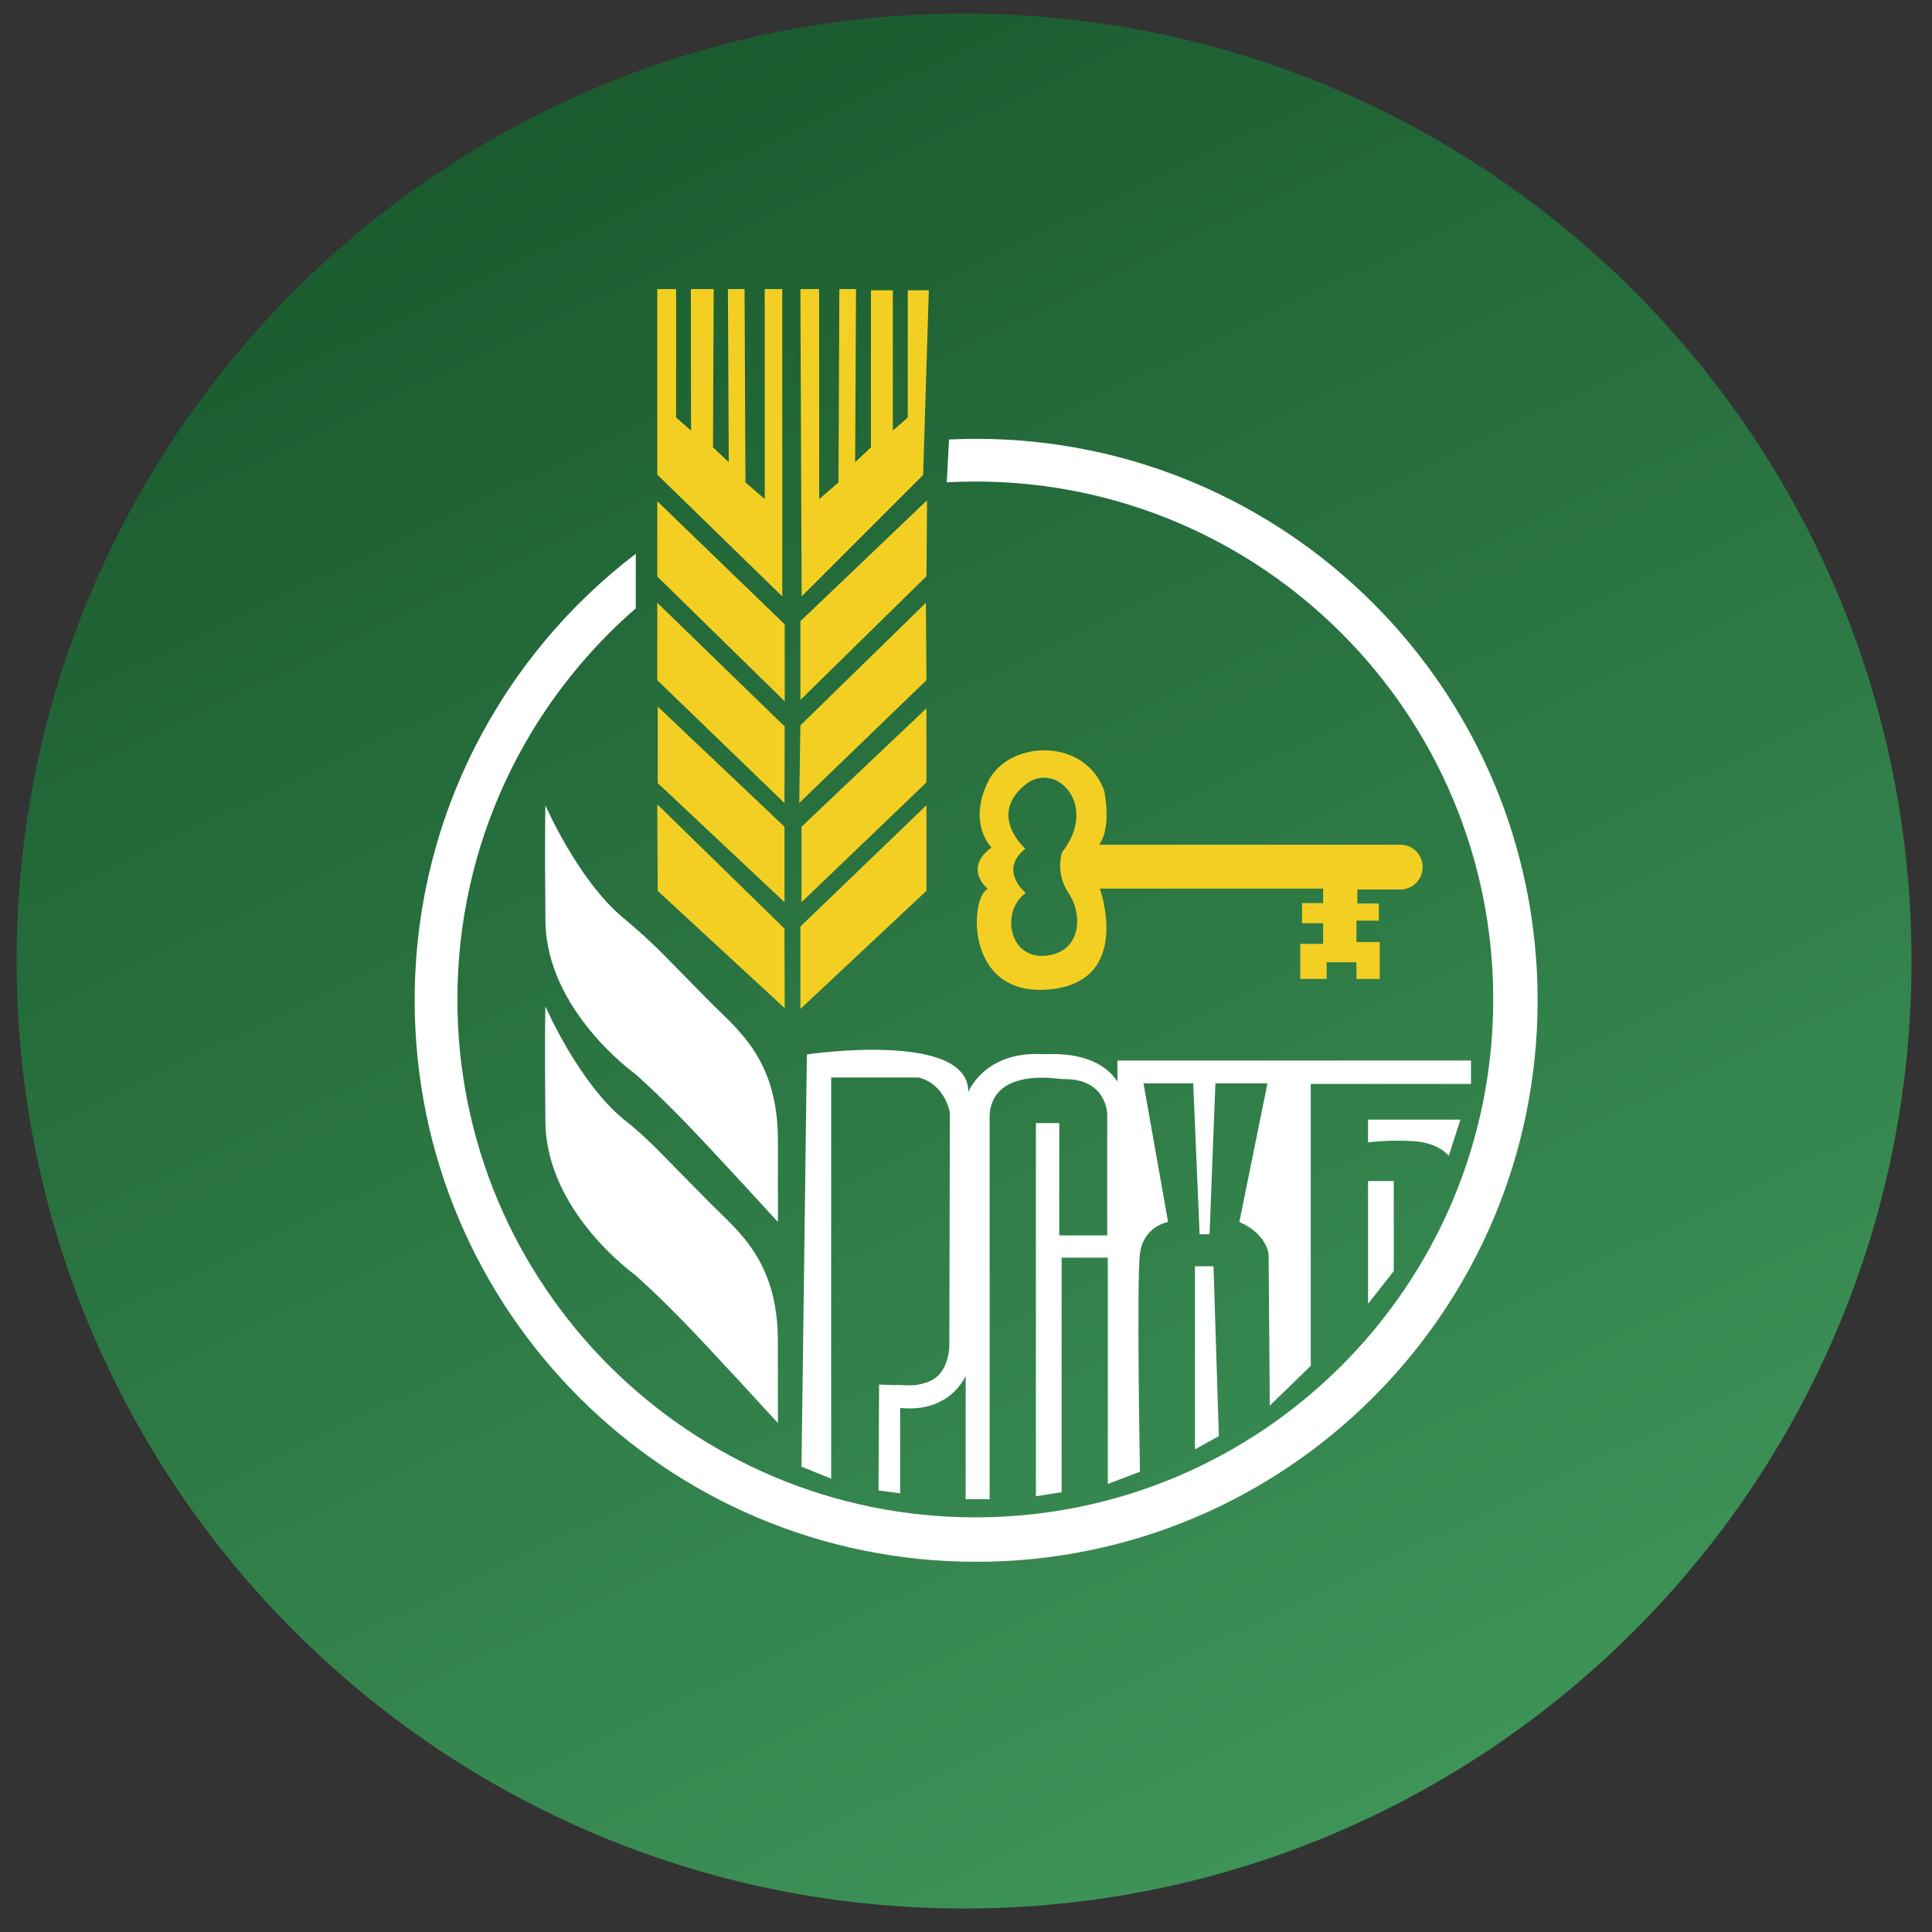 <svg width="63" height="63" viewBox="0 0 63 63" fill="none" xmlns="http://www.w3.org/2000/svg">
<rect x="0" y="0" width="63" height="63" fill="#333333" stroke="none"/>
<g clip-path="url(#clip0_2271_2099)">
<path d="M62.332 31.338C62.332 14.275 48.499 0.443 31.436 0.443C14.373 0.443 0.541 14.275 0.541 31.338C0.541 48.401 14.373 62.234 31.436 62.234C48.499 62.234 62.332 48.401 62.332 31.338Z" fill="url(#paint0_linear_2271_2099)"/>
<path d="M21.433 9.427H22.047L22.047 13.614L22.534 14.042L22.528 9.427H23.272L23.25 14.586L23.764 15.072L23.736 9.427H24.279L24.308 15.73L24.938 16.274L24.936 9.427H25.508L25.509 19.449L21.433 15.477V9.427Z" fill="#F3CF23"/>
<path d="M21.433 16.344L25.588 20.359V22.869L21.433 18.799V16.344Z" fill="#F3CF23"/>
<path d="M21.433 19.655L25.588 23.691L25.581 26.187L21.433 22.181V19.655Z" fill="#F3CF23"/>
<path d="M21.447 23.04L25.581 26.959V29.419L21.447 25.534V23.04Z" fill="#F3CF23"/>
<path d="M21.433 26.228L25.581 30.281L25.588 32.875L21.447 29.052L21.433 26.228Z" fill="#F3CF23"/>
<path d="M30.288 9.465H29.602V13.614L29.115 14.042V9.465H28.4V14.586L27.885 15.072L27.914 9.427H27.37L27.342 15.73L26.713 16.274L26.711 9.427H26.1L26.14 19.449L30.103 15.487L30.288 9.465Z" fill="#F3CF23"/>
<path d="M30.23 16.313L26.1 20.256V22.824L30.211 18.79L30.23 16.313Z" fill="#F3CF23"/>
<path d="M30.193 19.655L26.099 23.655L26.062 26.185L30.21 22.18L30.193 19.655Z" fill="#F3CF23"/>
<path d="M30.21 23.097L26.136 26.959V29.42L30.21 25.514V23.097Z" fill="#F3CF23"/>
<path d="M30.211 26.258L26.1 30.212V32.901L30.211 29.047V26.258Z" fill="#F3CF23"/>
<path d="M45.663 27.546H35.836C36.265 27.002 36.008 25.787 36.008 25.787C35.364 24.013 32.874 24.142 32.217 25.49C31.544 26.875 32.332 27.632 32.332 27.632C31.393 28.337 32.212 28.986 32.212 28.986C31.631 29.224 31.43 32.504 34.196 32.266C36.962 32.028 35.864 28.976 35.864 28.976H43.145V29.448H42.458V30.106H43.145V30.779H42.401V31.922H43.26V31.379H44.232V31.922H44.991V30.721H44.232V30.02H44.962V29.462H44.261V29.005H45.663C46.065 29.005 46.392 28.678 46.392 28.275C46.392 27.871 46.066 27.545 45.663 27.545L45.663 27.546ZM34.121 31.164C32.9 31.302 32.618 29.719 33.448 29.118C33.448 29.118 32.547 28.389 33.434 27.673C33.434 27.673 32.213 26.61 33.405 25.609C34.427 24.751 35.846 26.257 34.635 27.788C34.635 27.788 34.392 28.46 34.85 29.132C35.307 29.804 35.28 31.032 34.12 31.163L34.121 31.164Z" fill="#F3CF23"/>
<path d="M17.785 26.258C17.785 26.258 18.834 28.681 20.301 29.911C20.767 30.302 21.222 30.706 21.648 31.14C22.1 31.602 22.653 32.165 23.107 32.624C24.051 33.581 25.367 34.525 25.367 37.186V39.847C25.367 39.847 23.279 37.559 22.306 36.557C21.333 35.556 20.704 35.012 20.704 35.012C20.704 35.012 17.815 32.953 17.786 30.035C17.758 27.117 17.786 26.259 17.786 26.259L17.785 26.258Z" fill="white"/>
<path d="M17.785 32.815C17.785 32.815 18.887 35.361 20.41 36.558C20.815 36.876 21.189 37.23 21.549 37.598C22.017 38.075 22.619 38.688 23.106 39.182C24.05 40.138 25.366 41.083 25.366 43.743V46.404C25.366 46.404 23.277 44.116 22.305 43.114C21.332 42.113 20.703 41.569 20.703 41.569C20.703 41.569 17.813 39.51 17.785 36.592C17.756 33.674 17.785 32.816 17.785 32.816L17.785 32.815Z" fill="white"/>
<path d="M26.136 47.828L26.311 34.383C26.311 34.383 31.603 33.597 31.574 35.613C31.574 35.613 32.083 34.301 33.929 34.371C34.048 34.375 34.167 34.376 34.287 34.373C34.719 34.362 35.885 34.416 36.438 35.269V34.583H47.967V35.345H42.742V44.538L41.406 45.835L41.368 40.914C41.368 40.914 41.329 40.246 40.414 39.846L41.33 35.326H39.633L39.442 40.247H39.118L38.909 35.326H37.288L38.089 39.846C38.089 39.846 37.288 39.98 37.173 40.877C37.059 41.773 37.173 47.99 37.173 47.99L36.124 48.39V41.01H34.618V48.658L33.779 48.791V36.623H34.541V40.285H36.105V36.318C36.105 36.318 36.087 35.208 34.764 35.19C34.654 35.188 34.544 35.182 34.434 35.169C33.891 35.105 32.191 35.027 32.271 36.566V48.886H31.489V44.862C31.489 44.862 30.998 46.083 29.353 45.911V48.696L28.647 48.6L28.666 45.148L29.148 45.166C29.429 45.147 29.711 45.209 30.006 45.138C30.307 45.065 30.846 44.946 30.956 43.965L30.974 36.28C30.974 36.28 30.831 35.369 29.964 35.136H27.103V48.218L26.138 47.827L26.136 47.828Z" fill="white"/>
<path d="M44.61 36.509H47.623L47.242 37.691C47.242 37.691 46.937 37.271 46.117 37.214C45.297 37.157 44.61 37.253 44.61 37.253V36.509H44.61Z" fill="white"/>
<path d="M44.61 38.512H45.449V41.448L44.61 42.516V38.512Z" fill="white"/>
<path d="M31.832 14.31C31.536 14.31 31.241 14.317 30.947 14.331L30.873 15.728C31.181 15.712 31.491 15.702 31.803 15.702C41.13 15.702 48.692 23.263 48.692 32.59C48.692 41.917 41.13 49.479 31.803 49.479C22.476 49.479 14.915 41.917 14.915 32.59C14.915 27.498 17.168 22.933 20.732 19.837V18.058C16.35 21.403 13.522 26.68 13.522 32.619C13.522 42.731 21.719 50.928 31.831 50.928C41.943 50.928 50.14 42.731 50.14 32.619C50.14 22.507 41.943 14.31 31.831 14.31H31.832Z" fill="white"/>
<path d="M38.966 41.291H39.571L39.745 46.829L38.966 47.262V41.291Z" fill="white"/>
</g>
<defs>
<linearGradient id="paint0_linear_2271_2099" x1="15.473" y1="-0.946" x2="53.71" y2="78.924" gradientUnits="userSpaceOnUse">
<stop offset="0.048" stop-color="#1A5A2E"/>
<stop offset="1" stop-color="#4AA767"/>
</linearGradient>
<clipPath id="clip0_2271_2099">
<rect width="61.791" height="61.791" fill="white" transform="translate(0.541 0.443)"/>
</clipPath>
</defs>
</svg>
